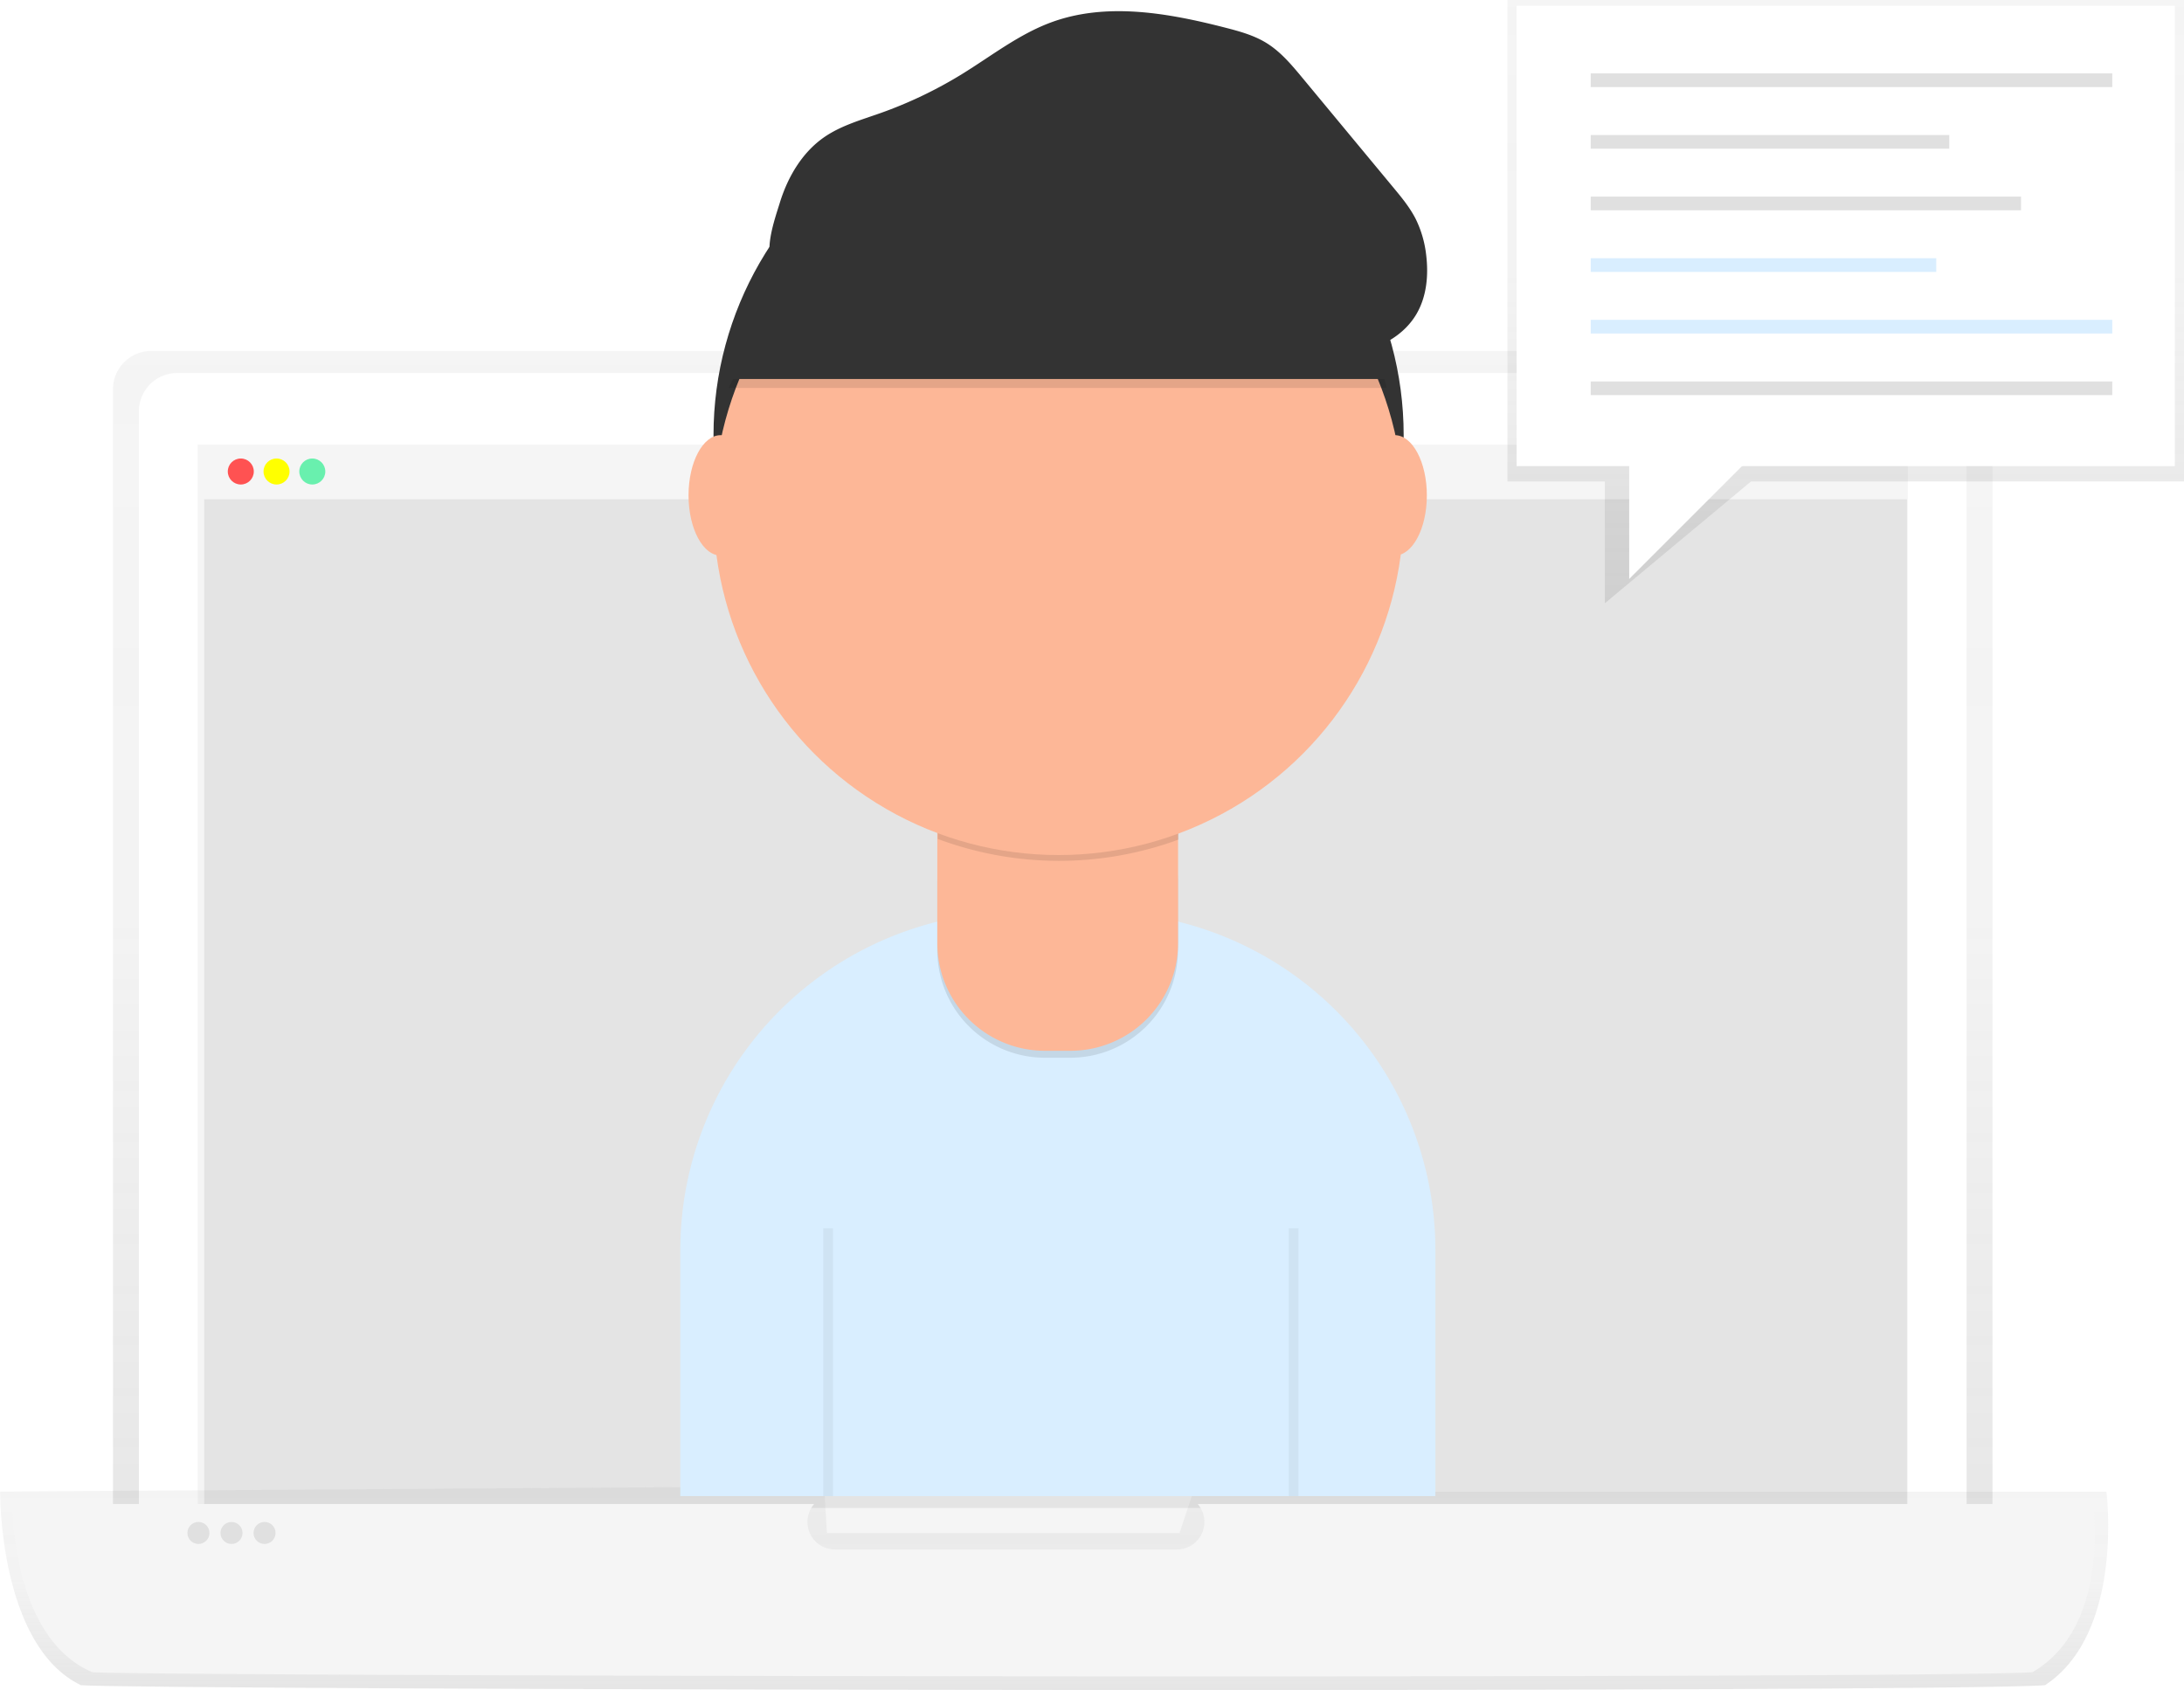 <svg data-name="Layer 1" xmlns="http://www.w3.org/2000/svg" xmlns:xlink="http://www.w3.org/1999/xlink" width="900.1" height="696.67"><defs><linearGradient id="a" x1="583.82" y1="763.13" x2="583.82" y2="246.35" gradientUnits="userSpaceOnUse"><stop offset="0" stop-color="gray" stop-opacity=".25"/><stop offset=".54" stop-color="gray" stop-opacity=".12"/><stop offset="1" stop-color="gray" stop-opacity=".1"/></linearGradient><linearGradient id="b" x1="584.38" y1="798.34" x2="584.38" y2="714.29" xlink:href="#a"/><linearGradient id="c" x1="760.68" y1="248.69" x2="760.68" y2="0" xlink:href="#a"/></defs><path d="M971.12 763.13h-774.6v-501a15.8 15.8 0 0115.8-15.8h743a15.8 15.8 0 0115.8 15.8z" transform="translate(-149.95 -101.66)" fill="url(#a)" opacity=".8"/><path d="M73 153.77h721.69a15.8 15.8 0 0115.8 15.8v491.9H57.24V169.58A15.8 15.8 0 0173 153.77z" fill="#fff"/><path fill="#f5f5f5" d="M81.49 183.31h704.75v462.25H81.49z"/><path fill="#e0e0e0" opacity=".8" d="M84.19 205.75h701.76v415.88H84.19z"/><path fill="#f5f5f5" d="M84.19 183.65h701.76v22.1H84.19z"/><circle cx="99.24" cy="194.37" r="5.36" fill="#ff5252"/><circle cx="113.97" cy="194.37" r="5.36" fill="#ff0"/><circle cx="128.71" cy="194.37" r="5.36" fill="#69f0ae"/><path d="M992.79 796.35c-43.12 3.27-783.62 2-809.49 0C149.38 780 150 716.56 150 716.56l339.6-2.27 1.14 19.31h145.32l5.68-17h376.34s7.48 58.16-25.29 79.75z" transform="translate(-149.95 -101.66)" fill="url(#b)" opacity=".8"/><path d="M862.62 620.01h-369a11.33 11.33 0 01-8.6 18.74H344.14a11.33 11.33 0 01-8.6-18.74H5.11s-.57 55.09 32.94 69.33c25.55 1.7 757 2.84 799.59 0 32.41-18.79 24.98-69.33 24.98-69.33z" fill="#f5f5f5"/><circle cx="81.78" cy="631.94" r="4.54" fill="#e0e0e0"/><circle cx="95.41" cy="631.94" r="4.54" fill="#e0e0e0"/><circle cx="109.03" cy="631.94" r="4.54" fill="#e0e0e0"/><path d="M419.88 375.85h32.19a139.5 139.5 0 01139.5 139.5v101.41H280.38V515.35a139.5 139.5 0 01139.5-139.5z" fill="#d9eeff"/><circle cx="436.28" cy="179.39" r="142.22" fill="#333"/><path d="M415.34 334.43h41.13a29 29 0 0129 29v28.26a44.34 44.34 0 01-44.34 44.34h-10.49a44.34 44.34 0 01-44.34-44.34v-28.22a29 29 0 0129-29z" opacity=".1"/><path d="M386.3 331.53h99.22v57.3a44.34 44.34 0 01-44.34 44.34h-10.54a44.34 44.34 0 01-44.34-44.34v-57.3z" fill="#fdb797"/><path d="M386.48 345.84a142.8 142.8 0 0099.22.27v-12.18h-99.22z" opacity=".1"/><circle cx="436.28" cy="210.26" r="142.22" fill="#fdb797"/><path d="M300.31 159.92h271.2S548.36 50.41 445.83 57.34 300.31 159.92 300.31 159.92z" opacity=".1"/><path d="M300.31 156.24h271.2S548.36 46.73 445.83 53.71 300.31 156.24 300.31 156.24z" fill="#333"/><ellipse cx="297" cy="204.2" rx="13.23" ry="24.81" fill="#fdb797"/><ellipse cx="574.82" cy="204.2" rx="13.23" ry="24.81" fill="#fdb797"/><path d="M321.36 83.68c3.25-10.62 9.16-20.77 18.28-27.1 6.93-4.81 15.22-7.12 23.17-9.94a177.08 177.08 0 0033.68-16.11c12.06-7.43 23.39-16.38 36.67-21.29 22.85-8.45 48.3-3.88 71.89 2.18 5.81 1.49 11.69 3.11 16.81 6.25 5.93 3.63 10.48 9.09 14.92 14.44l37.44 45.16c3.43 4.13 6.88 8.31 9.3 13.11a45.09 45.09 0 014.26 14.79c1 8.28.22 17.06-4 24.27-6.33 10.81-19.38 16.24-31.89 16.74s-24.79-3.13-36.81-6.65c-38.76-11.35-78-21.93-118.2-26.64a333.41 333.41 0 00-60.15-1.95c-6.3.41-14.62 3.3-18.45-3.12-3.31-5.57 1.37-18.56 3.08-24.14z" fill="#333"/><path fill="none" stroke="#000" stroke-miterlimit="10" stroke-width="4" opacity=".05" d="M341.3 506.34v110.42m191.84-110.42v110.42"/><path fill="url(#c)" d="M900.1 198.47H721.64l-60.23 50.22v-50.22h-40.15V0H900.1v198.47z" opacity=".8"/><path fill="#fff" d="M625.04 2.36h271.28v189.79H625.04z"/><path fill="#e0e0e0" d="M655.59 30.26h214.95v5.64H655.59zm0 25.4h147.78v5.64H655.59zm0 25.39h177.34v5.64H655.59z"/><path fill="#d9eeff" d="M655.59 106.45H798v5.64H655.59zm0 25.39h214.95v5.64H655.59z"/><path fill="#e0e0e0" d="M655.59 157.24h214.95v5.64H655.59z"/><path fill="#fff" d="M671.45 188.46v50.2l55.21-55.22-55.21 5.02z"/></svg>